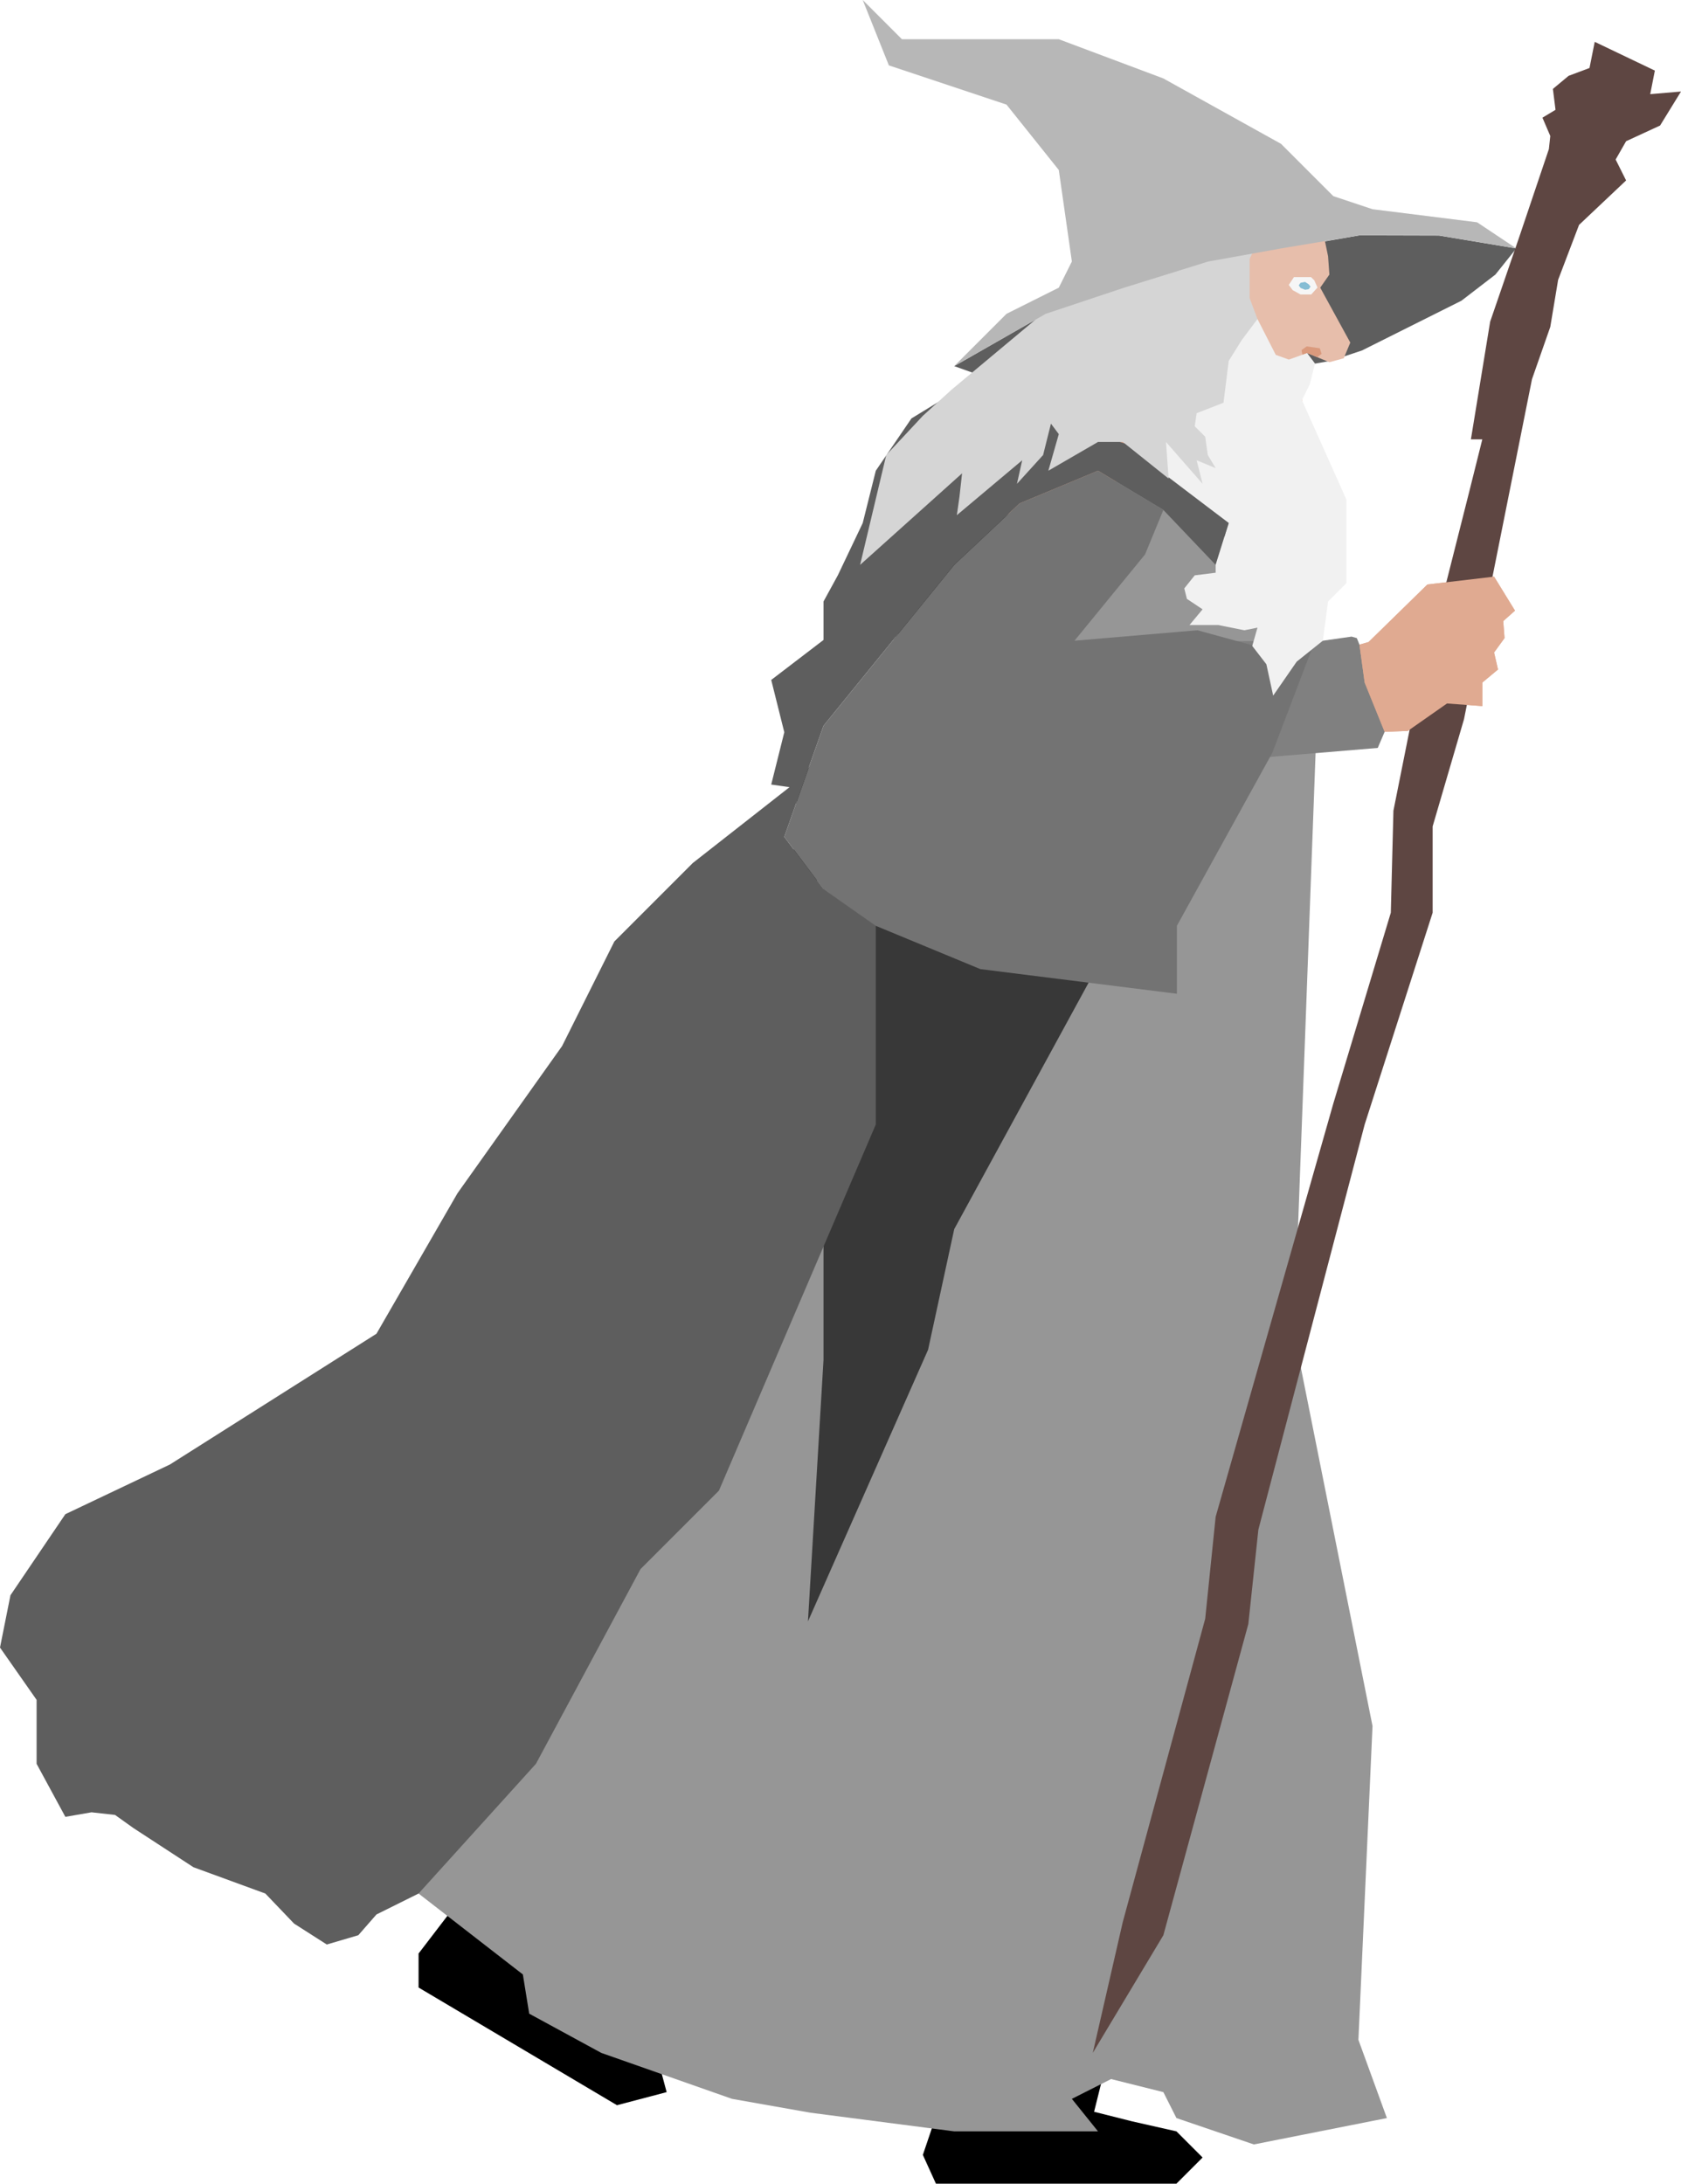 <?xml version="1.0" encoding="UTF-8" standalone="no"?>
<!DOCTYPE svg PUBLIC "-//W3C//DTD SVG 1.1//EN" "http://www.w3.org/Graphics/SVG/1.1/DTD/svg11.dtd">
<svg width="100%" height="100%" viewBox="0 0 643 835" version="1.1" xmlns="http://www.w3.org/2000/svg" xmlns:xlink="http://www.w3.org/1999/xlink" xml:space="preserve" xmlns:serif="http://www.serif.com/" style="fill-rule:evenodd;clip-rule:evenodd;stroke-linejoin:round;stroke-miterlimit:2;">
    <g id="hero" transform="matrix(1,0,0,1,-5,7.10543e-15)">
        <path id="hat-inside" serif:id="hat inside" d="M555.5,90.083L525,90L467.168,100L435,110L405,120L370,140L384,145L450,145L485,143L514,138L526,134L564,115L577,105L585,95L555.5,90.083Z" style="fill:rgb(94,94,94);"/>
        <g id="body">
            <path d="M485.87,194L424,153L390,180L310,300L300,480L270,610L165.106,747L165.106,760L241,805L260,800L257.32,790L237.207,756L360,610L380,460L420,620L376.311,770L358,824L363,835L455,835L465,825L455,815L438.11,811.188L423.5,807.51L430.351,780L500,620L460,460L430,350L485.87,194Z"/>
            <g transform="matrix(1,0,0,1,138.744,66.071)">
                <path d="M327.162,116.429L285.256,86.929L195.664,203.929L171.256,253.929L231.256,243.929L391.756,213.929L404.756,213.429L419.756,202.929L433.256,203.929L433.256,194.929L439.256,189.929L437.756,183.429L441.756,177.929L441.256,171.429L445.756,167.429L437.756,154.429L412.256,157.429L389.756,179.429L382.756,181.429L251.256,201.825L327.162,116.429Z" style="fill:rgb(224,170,145);"/>
            </g>
            <g transform="matrix(1,0,0,1,182,38)">
                <path d="M331,60L327.5,43L318,30.5L305,21.5L286.5,15.5L265,19.5L250.5,35L244.5,53.5L246,71.5L252.5,90L250,103L242,115L252.5,131L272.5,141.5L283.906,144.5L296.5,132L298,123L306,122.5L316,124L321.455,119L320.5,109L323,97L331.5,100.5L337,99L339.5,93L328,72L331.5,67L331,60Z" style="fill:rgb(231,190,171);"/>
                <clipPath id="_clip1">
                    <path d="M331,60L327.5,43L318,30.5L305,21.5L286.5,15.5L265,19.5L250.5,35L244.5,53.5L246,71.5L252.5,90L250,103L242,115L252.5,131L272.5,141.5L283.906,144.5L296.5,132L298,123L306,122.5L316,124L321.455,119L320.5,109L323,97L331.5,100.5L337,99L339.5,93L328,72L331.5,67L331,60Z"/>
                </clipPath>
                <g clip-path="url(#_clip1)">
                    <g transform="matrix(0.714,0,0,0.952,-36.143,-20.738)">
                        <path d="M509.75,121.75L502.75,121L500,122.5L500.75,125.5L506.75,126.25L510.75,124L509.75,121.75Z" style="fill:rgb(218,154,125);"/>
                    </g>
                    <g transform="matrix(0.987,0.16,-0.16,0.987,-158.535,-115.635)">
                        <path d="M506.203,103.941L507.652,104.951L509.311,107.49L507.374,110.49L503.318,111.148L500.093,109.997L498.293,108.263L499.787,104.982L506.203,103.941Z" style="fill:rgb(246,246,246);"/>
                        <clipPath id="_clip2">
                            <path d="M506.203,103.941L507.652,104.951L509.311,107.49L507.374,110.49L503.318,111.148L500.093,109.997L498.293,108.263L499.787,104.982L506.203,103.941Z"/>
                        </clipPath>
                        <g clip-path="url(#_clip2)">
                            <g transform="matrix(0.683,-0.111,0.096,0.592,151.283,99.399)">
                                <path d="M502,105.5L504,107L505,108.5L504,110.151L502,110.5L499.5,109.334L498.5,107.683L499.5,106.056L502,105.5Z" style="fill:rgb(134,189,212);"/>
                            </g>
                        </g>
                    </g>
                </g>
            </g>
        </g>
        <g id="clothes">
            <g transform="matrix(1,0,0,1,-36.899,182.762)">
                <path d="M546.899,57.238L476.899,-9.362L351.899,157.238L202.005,541.301L241.899,572.238L244.324,587.238L271.899,602.238L321.899,619.808L351.899,625.107L406.899,632.238L461.899,632.238L451.899,619.808L466.899,612.238L486.899,617.238L491.899,627.155L521.508,637.238L572.399,627.155L561.508,597.238L566.899,477.238L536.899,327.238L546.899,57.238Z" style="fill:rgb(150,150,150);"/>
            </g>
            <g transform="matrix(1,0,0,1,200,105)">
                <path d="M170,220L120,220L120,415L114.049,515L160,411.126L170,365L230,255L170,220Z" style="fill:rgb(56,56,56);"/>
            </g>
            <g transform="matrix(1,0,0,1,-36.899,182.762)">
                <path d="M341.899,137.238L356.899,94.759L406.899,33.238L431.899,9.741L461.899,-2.762L486.899,12.238L506.899,33.238L511.899,17.238L472.899,-12.975L406.899,-32.762L390.539,-22.762L376.899,-2.762L371.899,17.238L362.371,37.238L356.899,47.238L356.899,61.944L336.899,77.238L341.899,97.238L336.899,117.238L343.899,118.238L306.899,147.238L276.899,177.238L256.899,217.238L216.899,273.51L185.899,327.238L106.899,377.238L66.899,396.238L45.899,427.238L41.899,447.238L55.899,467.238L55.899,491.694L66.899,511.972L76.899,510.238L85.899,511.238L92.899,516.238L115.899,531.238L143.398,541.301L154.383,552.791L166.899,560.787L178.959,557.238L185.899,549.299L202.005,541.301L246.899,491.694L286.899,417.238L316.899,387.238L376.899,247.238L376.899,167.238L356.899,157.238L341.899,137.238Z" style="fill:rgb(94,94,94);"/>
            </g>
            <g transform="matrix(1,0,0,1,291.807,55.5)">
                <path d="M232.193,188.5L230.193,187.929L219.193,189.5L126.387,190L126.387,240L240.193,230.5L242.833,224.341L235.193,205.5L233.193,191L232.193,188.5Z" style="fill:rgb(128,128,128);"/>
            </g>
            <g transform="matrix(1,0,0,1,-36.899,182.762)">
                <path d="M341.899,137.238L356.899,94.759L406.899,33.238L431.899,9.741L461.899,-2.762L486.899,12.238L479.899,29.238L452.899,62.238L499.899,58.238L521.899,64.238L544.899,62.238L528.584,105.088L492.071,171.261L492.071,197.238L416.899,187.811L376.899,171.261L356.899,157.238L341.899,137.238Z" style="fill:rgb(115,115,115);"/>
            </g>
        </g>
        <g transform="matrix(1,0,0,1,420,5.68434e-14)">
            <path d="M218,27L195,16L193,26L185,29L179,34L180,42L175,45L178,52L177.464,57L166,91L155,123L147.636,168L152,168L147,188L125,275L118,310L117,349L95,422L50,580L46,619L14.463,735L3,785L30,740L62.5,621L66.342,584.905L107,430L133,349L133,316L145,275L171,145L178,125L181,107L189,86L207,69L203,61L207,54L220,48L228,35L216.228,36L218,27Z" style="fill:rgb(94,70,66);"/>
        </g>
        <g transform="matrix(1,0,0,1,138.744,66.071)">
            <path d="M386.256,180.429L388.256,194.929L395.895,213.77L404.756,213.429L419.756,202.929L433.256,203.929L433.256,194.929L439.256,189.929L437.756,183.429L441.756,177.929L441.256,171.429L445.756,167.429L437.756,154.429L412.256,157.429L389.756,179.429L386.256,180.429Z" style="fill:rgb(224,170,145);"/>
        </g>
        <path d="M505,135L498,137.5L493,135.7L486,122L471,122L445,162L451,181.76L475,200L470,216L470,219L462,220L458,225L459,229L465,233L460,239L471,239L481,241L486,240L484,247L489.402,254L492,266L501,253L511,245L513,230L520,223L520,191L503,153L506,147L508,139L505,135Z" style="fill:rgb(241,241,241);"/>
        <g id="hair" transform="matrix(1,0,0,1,182,38)">
            <path d="M252.5,131L270,145L269,131L283,147L280.733,138L288,141L285,136L284,129L280,125L280.733,120L291,116L293,100L298,92L304,84L301,76L301,61L310,42L325,38L318,30.5L305,21.5L286.5,15.5L265,19.5L250.5,35L244.5,53.5L236,68L219,84.286L187,111L176,121L162,136L152,178L191,143L190,152L189,159L214,138L212,147L222,136L225,124L228,128L224,142L243,131L252.5,131Z" style="fill:rgb(213,213,213);"/>
        </g>
        <g id="hat-outside" serif:id="hat outside" transform="matrix(1,0,0,1,15,40)">
            <path d="M500,35L480,15L435,-10L395,-25L335,-25L320,-40L330,-15L375,0L395,25L400,60L395,70L375,80L355,100L390,80L420,70L452.168,60L480,55L510,50L540,50L570,55L555,45L515,40L500,35Z" style="fill:rgb(183,183,183);"/>
        </g>
    </g>
</svg>

